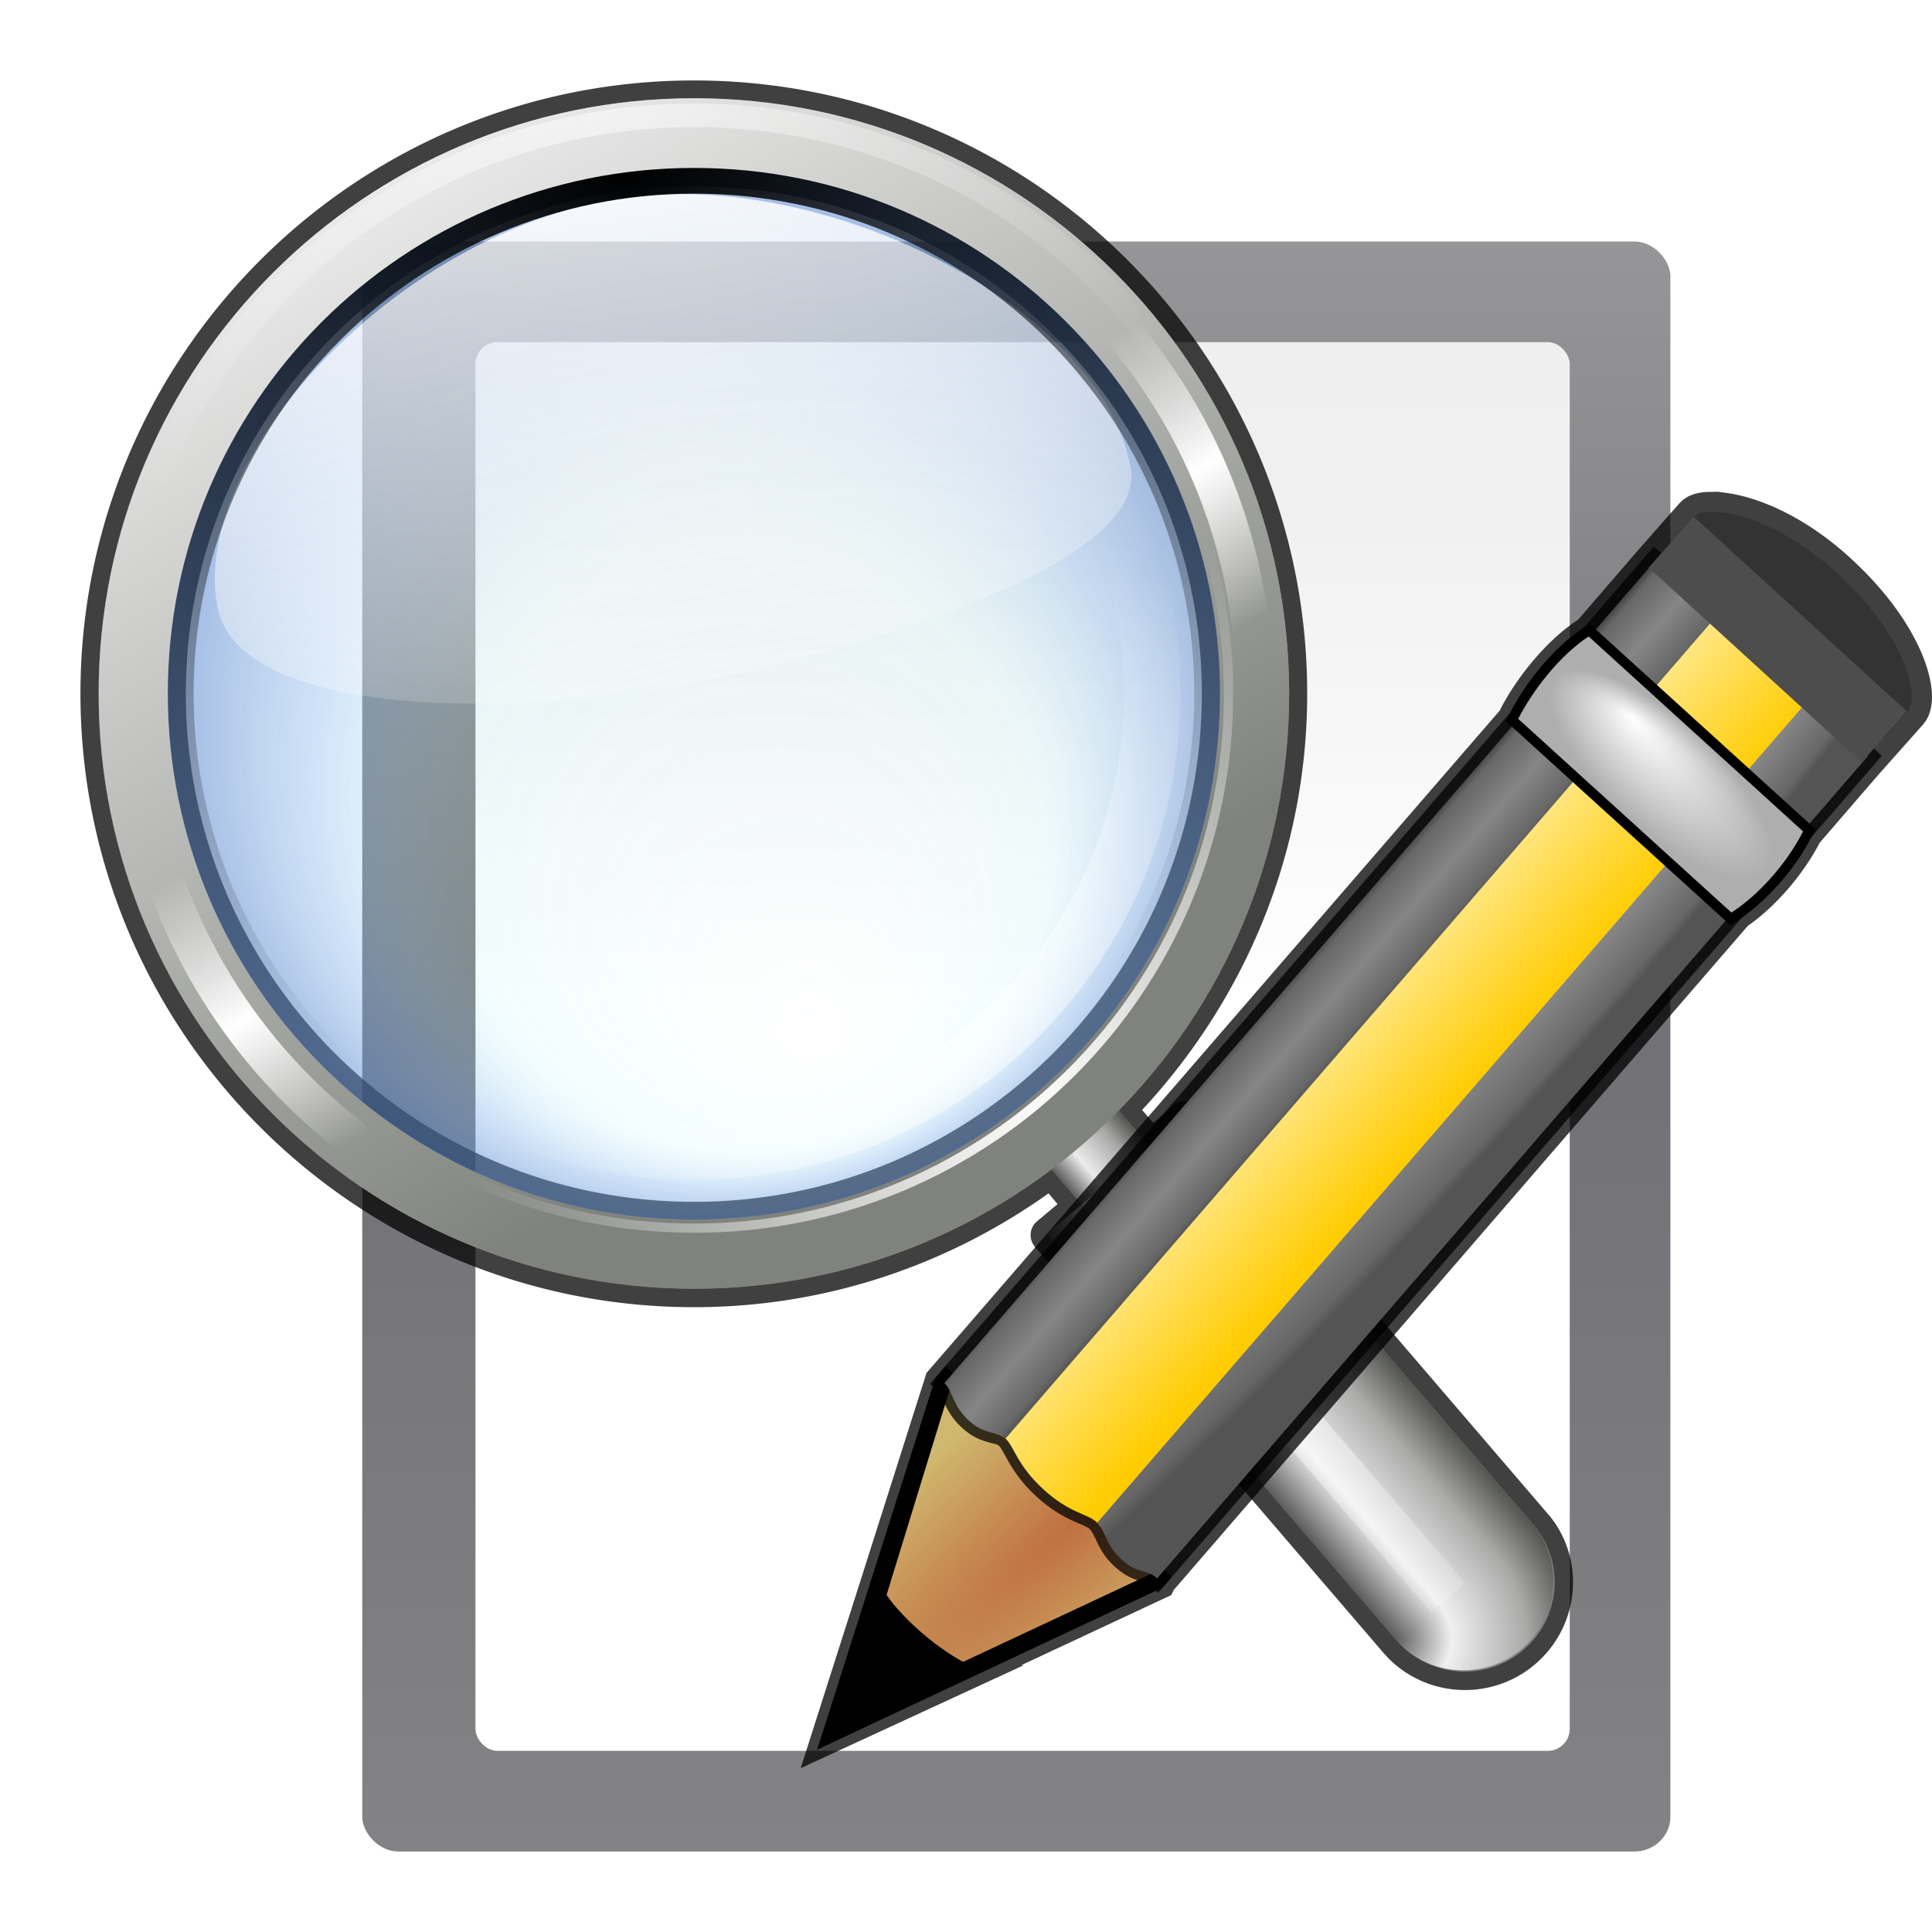 <?xml version="1.0" encoding="UTF-8" standalone="no"?>
<!-- Created with Inkscape (http://www.inkscape.org/) -->

<svg
   xmlns:dc="http://purl.org/dc/elements/1.1/"
   xmlns:cc="http://creativecommons.org/ns#"
   xmlns:rdf="http://www.w3.org/1999/02/22-rdf-syntax-ns#"
   xmlns:svg="http://www.w3.org/2000/svg"
   xmlns="http://www.w3.org/2000/svg"
   xmlns:xlink="http://www.w3.org/1999/xlink"
   xmlns:sodipodi="http://sodipodi.sourceforge.net/DTD/sodipodi-0.dtd"
   xmlns:inkscape="http://www.inkscape.org/namespaces/inkscape"
   sodipodi:docname="edit-find-replace.svg"
   inkscape:version="0.48.3.1 r9886"
   version="1.1"
   id="svg3646"
   height="96"
   width="96">
  <sodipodi:namedview
     id="base"
     pagecolor="#ffffff"
     bordercolor="#666666"
     borderopacity="1.0"
     inkscape:pageopacity="0.0"
     inkscape:pageshadow="2"
     inkscape:zoom="4"
     inkscape:cx="48"
     inkscape:cy="48"
     inkscape:current-layer="layer1"
     showgrid="true"
     inkscape:document-units="px"
     inkscape:grid-bbox="true"
     units="px"
     width="128px"
     inkscape:window-width="1018"
     inkscape:window-height="708"
     inkscape:window-x="0"
     inkscape:window-y="24"
     inkscape:window-maximized="0"
     inkscape:object-nodes="true"
     inkscape:snap-smooth-nodes="true"
     inkscape:snap-midpoints="true" />
  <defs
     id="defs3648">
    <linearGradient
       id="linearGradient3900">
      <stop
         id="stop3902"
         offset="0"
         style="stop-color:#ffe681;stop-opacity:1;" />
      <stop
         id="stop3904"
         offset="1"
         style="stop-color:#ffcc01;stop-opacity:1;" />
    </linearGradient>
    <linearGradient
       id="linearGradient2257">
      <stop
         id="stop2259"
         offset="0"
         style="stop-color:#c07040;stop-opacity:1;" />
      <stop
         id="stop2261"
         offset="1"
         style="stop-color:#d0b870;stop-opacity:1;" />
    </linearGradient>
    <linearGradient
       id="linearGradient3225">
      <stop
         id="stop3227"
         offset="0"
         style="stop-color:#ffffff;stop-opacity:1;" />
      <stop
         id="stop3229"
         offset="1"
         style="stop-color:#aeaeae;stop-opacity:1;" />
    </linearGradient>
    <linearGradient
       inkscape:collect="always"
       xlink:href="#linearGradient7422-92-843-379"
       id="linearGradient4159"
       gradientUnits="userSpaceOnUse"
       gradientTransform="matrix(0.097,0,0,0.208,17.907,-114.376)"
       x1="399.775"
       y1="1164.67"
       x2="399.775"
       y2="549.061" />
    <linearGradient
       id="linearGradient7422-92-843-379">
      <stop
         style="stop-color:#838385;stop-opacity:1;"
         offset="0"
         id="stop3744" />
      <stop
         id="stop3746"
         offset="0.5"
         style="stop-color:#717176;stop-opacity:1;" />
      <stop
         id="stop3748"
         offset="1"
         style="stop-color:#969698;stop-opacity:1;" />
    </linearGradient>
    <linearGradient
       id="linearGradient3369">
      <stop
         id="stop3372"
         offset="0"
         style="stop-color:#ffffff;stop-opacity:1;" />
      <stop
         style="stop-color:#ffffff;stop-opacity:1;"
         offset="0.426"
         id="stop3374" />
      <stop
         style="stop-color:#f1f1f1;stop-opacity:1;"
         offset="0.589"
         id="stop3376" />
      <stop
         id="stop3378"
         offset="0.802"
         style="stop-color:#eaeaea;stop-opacity:1;" />
      <stop
         id="stop3384"
         offset="1"
         style="stop-color:#dfdfdf;stop-opacity:1;" />
    </linearGradient>
    <linearGradient
       y2="-22.602"
       x2="112"
       y1="124.239"
       x1="112"
       gradientTransform="matrix(0.827,0,0,1.556,19.349,-35.556)"
       gradientUnits="userSpaceOnUse"
       id="linearGradient4258"
       xlink:href="#linearGradient3369"
       inkscape:collect="always" />
    <radialGradient
       inkscape:collect="always"
       xlink:href="#linearGradient7118-7"
       id="radialGradient5134"
       gradientUnits="userSpaceOnUse"
       gradientTransform="matrix(0.992,-0.13,0.13,0.991,-3.936,11.721)"
       cx="87.5"
       cy="35.875"
       fx="89.842"
       fy="49.578"
       r="19.872" />
    <linearGradient
       id="linearGradient7118-7">
      <stop
         style="stop-color:#d3fcff;stop-opacity:0;"
         offset="0"
         id="stop7120-2" />
      <stop
         id="stop7128-6"
         offset="0.553"
         style="stop-color:#baf5fc;stop-opacity:0.247;" />
      <stop
         id="stop7126-2"
         offset="0.756"
         style="stop-color:#83b5eb;stop-opacity:0.498;" />
      <stop
         style="stop-color:#537fc6;stop-opacity:0.784;"
         offset="1"
         id="stop7122-6" />
    </linearGradient>
    <linearGradient
       inkscape:collect="always"
       xlink:href="#linearGradient3436-3-0-6"
       id="linearGradient5136"
       gradientUnits="userSpaceOnUse"
       gradientTransform="matrix(0.95,-0.169,0.174,0.973,-55.059,3.43)"
       x1="101.531"
       y1="18.621"
       x2="101.531"
       y2="58.62" />
    <linearGradient
       inkscape:collect="always"
       id="linearGradient3436-3-0-6">
      <stop
         style="stop-color:#ffffff;stop-opacity:1;"
         offset="0"
         id="stop3438-5-9-6" />
      <stop
         style="stop-color:#ffffff;stop-opacity:0;"
         offset="1"
         id="stop3440-5-0-2" />
    </linearGradient>
    <linearGradient
       inkscape:collect="always"
       xlink:href="#XMLID_9_-6-8"
       id="linearGradient5138"
       gradientUnits="userSpaceOnUse"
       gradientTransform="translate(29.964,-135.662)"
       x1="149.33"
       y1="85.334"
       x2="154.663"
       y2="85.334" />
    <linearGradient
       id="XMLID_9_-6-8"
       gradientUnits="userSpaceOnUse"
       x1="94.344"
       y1="102.345"
       x2="86.536"
       y2="94.537">
      <stop
         offset="0"
         style="stop-color:#5c5c5c;stop-opacity:1;"
         id="stop62-5-2" />
      <stop
         id="stop7472-0-5"
         style="stop-color:#eff0ef;stop-opacity:1;"
         offset="0.314" />
      <stop
         id="stop7470-1-8"
         style="stop-color:#aaaba9;stop-opacity:1;"
         offset="0.729" />
      <stop
         offset="1"
         style="stop-color:#535551;stop-opacity:1;"
         id="stop64-5-7" />
    </linearGradient>
    <linearGradient
       inkscape:collect="always"
       xlink:href="#XMLID_9_-6-8"
       id="linearGradient5140"
       gradientUnits="userSpaceOnUse"
       gradientTransform="matrix(2,0,0,7,-122.032,-631.669)"
       x1="149.33"
       y1="85.334"
       x2="154.663"
       y2="85.334" />
    <radialGradient
       inkscape:collect="always"
       xlink:href="#XMLID_9_-6-8"
       id="radialGradient5142"
       gradientUnits="userSpaceOnUse"
       gradientTransform="matrix(2,0,0,2,-146.663,-117.334)"
       cx="146.663"
       cy="120"
       fx="146.663"
       fy="120"
       r="5.333" />
    <linearGradient
       inkscape:collect="always"
       xlink:href="#linearGradient7492-6"
       id="linearGradient5144"
       gradientUnits="userSpaceOnUse"
       gradientTransform="translate(29.964,-138.329)"
       x1="147.116"
       y1="85.787"
       x2="158.759"
       y2="129.239" />
    <linearGradient
       inkscape:collect="always"
       id="linearGradient7492-6">
      <stop
         style="stop-color:#ffffff;stop-opacity:1;"
         offset="0"
         id="stop7494-6" />
      <stop
         style="stop-color:#ffffff;stop-opacity:0;"
         offset="1"
         id="stop7496-2" />
    </linearGradient>
    <radialGradient
       inkscape:collect="always"
       xlink:href="#linearGradient7278-3"
       id="radialGradient5146"
       gradientUnits="userSpaceOnUse"
       gradientTransform="matrix(1.609,0.18,-0.18,1.609,-237.799,-92.845)"
       cx="177.13"
       cy="42.658"
       fx="177.13"
       fy="42.658"
       r="32.513" />
    <linearGradient
       inkscape:collect="always"
       id="linearGradient7278-3">
      <stop
         style="stop-color:#000000;stop-opacity:1;"
         offset="0"
         id="stop7280-4" />
      <stop
         style="stop-color:#000000;stop-opacity:0;"
         offset="1"
         id="stop7282-3" />
    </linearGradient>
    <radialGradient
       inkscape:collect="always"
       xlink:href="#linearGradient3436-3-0-6"
       id="radialGradient5148"
       gradientUnits="userSpaceOnUse"
       gradientTransform="matrix(0.829,0,0,0.829,-106.918,-24.492)"
       cx="199.997"
       cy="96.869"
       fx="199.997"
       fy="96.869"
       r="32.513" />
    <linearGradient
       inkscape:collect="always"
       xlink:href="#XMLID_10_-8-9"
       id="linearGradient5150"
       gradientUnits="userSpaceOnUse"
       gradientTransform="matrix(1.014,0,0,1.014,-140.552,-38.304)"
       x1="165.648"
       y1="33.308"
       x2="198.182"
       y2="89.659" />
    <linearGradient
       id="XMLID_10_-8-9"
       gradientUnits="userSpaceOnUse"
       x1="95"
       y1="103"
       x2="86.587"
       y2="94.587">
      <stop
         offset="0"
         style="stop-color:#FFFFFF"
         id="stop69-6-7" />
      <stop
         offset="1"
         style="stop-color:#80837d;stop-opacity:1;"
         id="stop71-5-9" />
    </linearGradient>
    <radialGradient
       inkscape:collect="always"
       xlink:href="#linearGradient3436-3-0-6"
       id="radialGradient5152"
       gradientUnits="userSpaceOnUse"
       gradientTransform="matrix(1.046,0,0,1.046,-146.383,-40.741)"
       cx="177.13"
       cy="42.658"
       fx="177.13"
       fy="42.658"
       r="32.513" />
    <linearGradient
       inkscape:collect="always"
       xlink:href="#linearGradient7041-1-3"
       id="linearGradient5154"
       gradientUnits="userSpaceOnUse"
       gradientTransform="matrix(1.014,0,0,1.014,-140.552,-38.304)"
       spreadMethod="reflect"
       x1="183.601"
       y1="77.034"
       x2="205.328"
       y2="114.667" />
    <linearGradient
       id="linearGradient7041-1-3">
      <stop
         style="stop-color:#ffffff;stop-opacity:1;"
         offset="0"
         id="stop7043-4-6" />
      <stop
         id="stop7049-5-6"
         offset="0.2"
         style="stop-color:#ffffff;stop-opacity:0;" />
      <stop
         style="stop-color:#ffffff;stop-opacity:0;"
         offset="1"
         id="stop7045-1-2" />
    </linearGradient>
    <radialGradient
       inkscape:collect="always"
       xlink:href="#linearGradient3436-3-0-6"
       id="radialGradient5156"
       gradientUnits="userSpaceOnUse"
       gradientTransform="matrix(0.967,0,0,0.967,-132.005,-34.821)"
       cx="199.997"
       cy="96.869"
       fx="199.997"
       fy="96.869"
       r="32.513" />
    <radialGradient
       r="3.407"
       fy="120.642"
       fx="42.618"
       cy="120.642"
       cx="42.618"
       gradientTransform="matrix(1.51,1.466,-6.822,6.039,811.905,-747.263)"
       gradientUnits="userSpaceOnUse"
       id="radialGradient3122"
       xlink:href="#linearGradient2257"
       inkscape:collect="always" />
    <radialGradient
       r="47.746"
       fy="64.141"
       fx="16.217"
       cy="95.769"
       cx="36.676"
       gradientTransform="matrix(0.063,0.059,-0.582,0.636,123.963,-40.283)"
       gradientUnits="userSpaceOnUse"
       id="radialGradient3118-401-704"
       xlink:href="#linearGradient3058-779-3-451-419"
       inkscape:collect="always" />
    <linearGradient
       id="linearGradient3058-779-3-451-419">
      <stop
         id="stop3749"
         offset="0"
         style="stop-color:#4d4d4d;stop-opacity:1;" />
      <stop
         style="stop-color:#727272;stop-opacity:1;"
         offset="0.093"
         id="stop3751" />
      <stop
         id="stop3753"
         offset="0.504"
         style="stop-color:#959595;stop-opacity:1;" />
      <stop
         id="stop3755"
         offset="0.916"
         style="stop-color:#727272;stop-opacity:1;" />
      <stop
         id="stop3757"
         offset="1"
         style="stop-color:#5d5d5d;stop-opacity:1;" />
    </linearGradient>
    <linearGradient
       y2="57.384"
       x2="14.494"
       y1="57.384"
       x1="11.326"
       gradientTransform="matrix(1.019,0.935,-0.432,0.495,77.572,-22.595)"
       gradientUnits="userSpaceOnUse"
       id="linearGradient3115-462-717"
       xlink:href="#linearGradient3058-796-19-547"
       inkscape:collect="always" />
    <linearGradient
       id="linearGradient3058-796-19-547">
      <stop
         id="stop4039"
         offset="0"
         style="stop-color:#454545;stop-opacity:1;" />
      <stop
         style="stop-color:#676767;stop-opacity:1;"
         offset="0.093"
         id="stop4041" />
      <stop
         id="stop4043"
         offset="0.504"
         style="stop-color:#868686;stop-opacity:1;" />
      <stop
         id="stop4045"
         offset="0.916"
         style="stop-color:#676767;stop-opacity:1;" />
      <stop
         id="stop4047"
         offset="1"
         style="stop-color:#545454;stop-opacity:1;" />
    </linearGradient>
    <radialGradient
       r="3.975"
       fy="6.77"
       fx="47.371"
       cy="8.495"
       cx="49.01"
       gradientTransform="matrix(1.324,1.211,-0.447,0.508,21.433,-25.182)"
       gradientUnits="userSpaceOnUse"
       id="radialGradient3941"
       xlink:href="#linearGradient3225"
       inkscape:collect="always" />
    <radialGradient
       r="3.407"
       fy="120.642"
       fx="42.618"
       cy="120.642"
       cx="42.618"
       gradientTransform="matrix(1.51,1.466,-6.822,6.039,811.905,-747.263)"
       gradientUnits="userSpaceOnUse"
       id="radialGradient3105"
       xlink:href="#linearGradient2257"
       inkscape:collect="always" />
    <radialGradient
       r="47.746"
       fy="64.141"
       fx="16.217"
       cy="95.769"
       cx="36.676"
       gradientTransform="matrix(0.063,0.059,-0.582,0.636,123.963,-40.283)"
       gradientUnits="userSpaceOnUse"
       id="radialGradient3107"
       xlink:href="#linearGradient3058-779-3-451-419"
       inkscape:collect="always" />
    <linearGradient
       y2="57.384"
       x2="14.494"
       y1="57.384"
       x1="11.326"
       gradientTransform="matrix(1.019,0.935,-0.432,0.495,77.572,-22.595)"
       gradientUnits="userSpaceOnUse"
       id="linearGradient3109"
       xlink:href="#linearGradient3058-796-19-547"
       inkscape:collect="always" />
    <radialGradient
       r="3.975"
       fy="6.77"
       fx="47.371"
       cy="8.495"
       cx="49.01"
       gradientTransform="matrix(1.324,1.211,-0.447,0.508,21.433,-25.182)"
       gradientUnits="userSpaceOnUse"
       id="radialGradient3111"
       xlink:href="#linearGradient3225"
       inkscape:collect="always" />
    <radialGradient
       r="3.975"
       fy="6.77"
       fx="47.371"
       cy="8.495"
       cx="49.01"
       gradientTransform="matrix(1.324,1.211,-0.447,0.508,21.433,-57.182)"
       gradientUnits="userSpaceOnUse"
       id="radialGradient3114"
       xlink:href="#linearGradient3225"
       inkscape:collect="always" />
    <linearGradient
       y2="57.384"
       x2="14.494"
       y1="57.384"
       x1="11.326"
       gradientTransform="matrix(1.019,0.935,-0.432,0.495,77.572,-22.595)"
       gradientUnits="userSpaceOnUse"
       id="linearGradient3120"
       xlink:href="#linearGradient3058-796-19-547"
       inkscape:collect="always" />
    <radialGradient
       r="47.746"
       fy="64.141"
       fx="16.217"
       cy="95.769"
       cx="36.676"
       gradientTransform="matrix(0.063,0.059,-0.582,0.636,123.963,-40.283)"
       gradientUnits="userSpaceOnUse"
       id="radialGradient3123"
       xlink:href="#linearGradient3058-779-3-451-419"
       inkscape:collect="always" />
    <radialGradient
       r="3.407"
       fy="120.642"
       fx="42.618"
       cy="120.642"
       cx="42.618"
       gradientTransform="matrix(1.51,1.466,-6.822,6.039,811.905,-747.263)"
       gradientUnits="userSpaceOnUse"
       id="radialGradient3128"
       xlink:href="#linearGradient2257"
       inkscape:collect="always" />
    <linearGradient
       gradientUnits="userSpaceOnUse"
       y2="23.249"
       x2="72.166"
       y1="18.773"
       x1="67.179"
       id="linearGradient3906"
       xlink:href="#linearGradient3900"
       inkscape:collect="always" />
    <radialGradient
       r="47.746"
       fy="64.141"
       fx="16.217"
       cy="95.769"
       cx="36.676"
       gradientTransform="matrix(0.063,0.059,-0.582,0.636,123.963,-40.283)"
       gradientUnits="userSpaceOnUse"
       id="radialGradient3123-978"
       xlink:href="#linearGradient3058-779-3-451-419-766"
       inkscape:collect="always" />
    <linearGradient
       id="linearGradient3058-779-3-451-419-766">
      <stop
         id="stop3997"
         offset="0"
         style="stop-color:#454545;stop-opacity:1;" />
      <stop
         style="stop-color:#676767;stop-opacity:1;"
         offset="0.093"
         id="stop3999" />
      <stop
         id="stop4001"
         offset="0.504"
         style="stop-color:#868686;stop-opacity:1;" />
      <stop
         id="stop4003"
         offset="0.916"
         style="stop-color:#676767;stop-opacity:1;" />
      <stop
         id="stop4005"
         offset="1"
         style="stop-color:#545454;stop-opacity:1;" />
    </linearGradient>
    <linearGradient
       inkscape:collect="always"
       xlink:href="#linearGradient2257"
       id="linearGradient4205"
       x1="-42.5"
       y1="51.875"
       x2="-38"
       y2="51.875"
       gradientUnits="userSpaceOnUse" />
  </defs>
  <g
     id="layer1"
     inkscape:label="Layer 1"
     inkscape:groupmode="layer"
     transform="translate(0,32)">
    <g
       id="g3969"
       transform="matrix(0.625,0,0,0.625,8,-20)">
      <rect
         inkscape:export-ydpi="90"
         inkscape:export-xdpi="90"
         inkscape:export-filename="/home/pinheiro/Desktop/mock2.png"
         style="fill:url(#linearGradient4159);fill-opacity:1;fill-rule:nonzero;stroke:none"
         id="rect2324"
         width="104"
         height="128"
         x="16"
         y="0"
         inkscape:r_cx="true"
         inkscape:r_cy="true"
         ry="2.758"
         rx="2.863" />
      <rect
         ry="1.75"
         rx="1.75"
         y="8"
         x="25"
         height="112"
         width="87"
         id="rect2326"
         style="fill:url(#linearGradient4258);fill-opacity:1;fill-rule:evenodd;stroke:none" />
    </g>
    <g
       transform="matrix(0.896,0,0,0.896,-4.378,-31.036)"
       id="g3058">
      <path
         inkscape:connector-curvature="0"
         transform="translate(-45.277,11.574)"
         id="path5132"
         d="m 88.656,-8.188 c -18.774,0 -34.031,15.233 -34.031,34 0,18.767 15.256,34.031 34.031,34.031 7.335,0 14.101,-2.359 19.656,-6.312 l 0.5,0.594 -1.156,0.969 A 1,1 0 0 0 107.562,56.5 L 126.875,79 c 2.134,2.486 5.902,2.779 8.406,0.656 2.459,-2.084 2.84,-5.752 0.812,-8.25 A 1,1 0 0 0 136.062,71.375 L 116.656,48.75 A 1,1 0 0 0 115.25,48.656 L 114.125,49.625 113.5,48.906 c 5.646,-6.074 9.156,-14.154 9.156,-23.094 0,-18.765 -15.226,-34 -34,-34 z m 0,5.875 c 15.585,0 28.156,12.549 28.156,28.125 C 116.812,41.389 104.238,54 88.656,54 73.074,54 60.469,41.387 60.469,25.812 c 0,-15.574 12.602,-28.125 28.188,-28.125 z"
         style="opacity:0.75;fill:#000000;fill-opacity:1;stroke:none" />
      <g
         transform="matrix(0.682,0,0,0.682,3.821,4.343)"
         style="fill:#808080"
         id="g3793">
        <path
           id="path3698"
           d="m 58.007,0.042 c -26.734,0 -48.423,21.679 -48.423,48.4 0,26.721 21.69,48.4 48.423,48.4 26.734,0 48.377,-21.68 48.377,-48.4 0,-26.72 -21.643,-48.4 -48.377,-48.4 z m 0,5.667 c 23.639,0 42.754,19.106 42.754,42.733 0,23.627 -19.116,42.78 -42.754,42.78 -23.637,0 -42.8,-19.154 -42.8,-42.78 0,-23.626 19.162,-42.733 42.8,-42.733 z"
           style="fill:#808080;fill-opacity:1;stroke:none"
           inkscape:connector-curvature="0" />
        <path
           style="opacity:0.971;fill:#808080;fill-opacity:1;stroke:none"
           d="m 89.312,78.562 -5.562,4.719 5.844,6.812 -2.781,2.375 28.312,32.969 c 2.618,3.05 7.211,3.415 10.281,0.812 3.018,-2.558 3.443,-7.014 0.969,-10.062 L 97.938,83.031 95.156,85.406 89.312,78.562 z"
           id="rect3766"
           inkscape:connector-curvature="0" />
      </g>
      <g
         id="g5214">
        <g
           id="g4934"
           style="opacity:0.75">
          <path
             transform="matrix(1.502,-0.047,0.047,1.502,-89.72,-12.405)"
             d="m 107.372,35.875 c 0,10.975 -8.897,19.872 -19.872,19.872 -10.975,0 -19.872,-8.897 -19.872,-19.872 0,-10.975 8.897,-19.872 19.872,-19.872 10.975,0 19.872,8.897 19.872,19.872 z"
             sodipodi:ry="19.872202"
             sodipodi:rx="19.872202"
             sodipodi:cy="35.875004"
             sodipodi:cx="87.5"
             id="path7116-0"
             style="fill:url(#radialGradient5134);fill-opacity:1;stroke:none"
             sodipodi:type="arc" />
          <path
             sodipodi:nodetypes="csssz"
             id="path7175-3"
             d="M 38.716,10.015 C 26.604,12.174 15.471,24.348 16.928,32.521 17.988,38.465 31.894,38.809 42.43,36.931 51.656,35.286 68.578,30.388 67.594,24.869 66.008,15.971 50.343,7.942 38.716,10.015 z"
             style="fill:url(#linearGradient5136);fill-opacity:1;stroke:none"
             inkscape:connector-curvature="0" />
        </g>
        <g
           id="g7500-8"
           transform="matrix(0.074,-0.926,0.931,0.073,-33.653,207.519)">
          <rect
             transform="matrix(0.707,0.707,-0.707,0.707,0,0)"
             y="-54.245"
             x="179.293"
             height="6.583"
             width="5.333"
             id="rect7460-5"
             style="opacity:0.971;fill:url(#linearGradient5138);fill-opacity:1;stroke:none" />
          <rect
             transform="matrix(0.707,0.707,-0.707,0.707,0,0)"
             style="fill:url(#linearGradient5140);fill-opacity:1;stroke:none"
             id="rect7474-0"
             width="10.666"
             height="31.999"
             x="176.627"
             y="-47.662" />
          <path
             transform="matrix(0.707,0.707,-0.707,0.707,119.101,-76.726)"
             sodipodi:end="3.1415927"
             sodipodi:start="0"
             d="m 157.329,122.667 c 0,2.945 -2.388,5.333 -5.333,5.333 -2.945,0 -5.333,-2.388 -5.333,-5.333 0,0 0,0 0,0 l 5.333,0 z"
             sodipodi:ry="5.3332"
             sodipodi:rx="5.3332"
             sodipodi:cy="122.6668"
             sodipodi:cx="151.9962"
             id="path7480-3"
             style="fill:url(#radialGradient5142);fill-opacity:1;stroke:none"
             sodipodi:type="arc" />
          <rect
             transform="matrix(0.707,0.707,-0.707,0.707,0,0)"
             y="-47.662"
             x="179.293"
             height="31.999"
             width="2.667"
             id="rect7490-1"
             style="opacity:0.971;fill:url(#linearGradient5144);fill-opacity:1;stroke:none" />
        </g>
        <g
           id="g5042">
          <path
             id="path7276-4"
             d="m 43.384,8.155 c -16.16,0 -29.243,13.077 -29.243,29.229 0,16.152 13.084,29.229 29.243,29.229 16.16,0 29.214,-13.077 29.214,-29.229 0,-16.152 -13.055,-29.229 -29.214,-29.229 z m 0,1.509 c 15.317,0 27.733,12.41 27.733,27.72 0,15.31 -12.415,27.749 -27.733,27.749 -15.318,0 -27.762,-12.439 -27.762,-27.749 0,-15.31 12.445,-27.72 27.762,-27.72 z"
             style="fill:url(#radialGradient5146);fill-opacity:1;stroke:none"
             inkscape:connector-curvature="0" />
          <path
             id="path7400-9"
             d="m 43.382,10.409 c -14.898,0 -26.988,12.085 -26.988,26.975 0,14.891 12.09,26.975 26.988,26.975 14.898,0 26.962,-12.085 26.962,-26.975 0,-14.89 -12.064,-26.975 -26.962,-26.975 z m 0,3.158 c 13.177,0 23.828,10.647 23.828,23.817 0,13.17 -10.652,23.843 -23.828,23.843 -13.176,0 -23.854,-10.673 -23.854,-23.843 0,-13.17 10.678,-23.817 23.854,-23.817 z"
             style="opacity:0.541;fill:url(#radialGradient5148);fill-opacity:1;stroke:none"
             inkscape:connector-curvature="0" />
          <path
             id="path7258-0"
             d="m 43.385,4.372 c -18.234,0 -33.028,14.787 -33.028,33.012 0,18.226 14.794,33.012 33.028,33.012 18.234,0 32.996,-14.787 32.996,-33.012 0,-18.225 -14.762,-33.012 -32.996,-33.012 z m 0,3.865 c 16.123,0 29.161,13.032 29.161,29.147 0,16.115 -13.039,29.179 -29.161,29.179 -16.122,0 -29.193,-13.064 -29.193,-29.179 0,-16.115 13.07,-29.147 29.193,-29.147 z"
             style="fill:url(#linearGradient5150);fill-opacity:1;stroke:none"
             inkscape:connector-curvature="0" />
          <path
             id="path7290-2"
             d="m 43.386,4.665 c -18.086,0 -32.735,14.642 -32.735,32.719 0,18.077 14.649,32.719 32.735,32.719 18.086,0 32.702,-14.641 32.702,-32.719 0,-18.078 -14.616,-32.719 -32.702,-32.719 z m 0,1.307 c 17.36,0 31.426,14.06 31.426,31.411 0,17.351 -14.066,31.444 -31.426,31.444 -17.361,0 -31.459,-14.092 -31.459,-31.444 0,-17.352 14.099,-31.411 31.459,-31.411 z"
             style="opacity:0.519;fill:url(#radialGradient5152);fill-opacity:1;stroke:none"
             inkscape:connector-curvature="0" />
          <path
             id="path7254-4"
             d="m 43.385,5.259 c -17.747,0 -32.141,14.386 -32.141,32.125 0,17.739 14.393,32.125 32.141,32.125 17.747,0 32.109,-14.386 32.109,-32.125 0,-17.739 -14.362,-32.125 -32.109,-32.125 z m 0,2.091 c 16.609,0 30.049,13.433 30.049,30.034 0,16.601 -13.439,30.066 -30.049,30.066 -16.61,0 -30.08,-13.464 -30.08,-30.066 0,-16.602 13.471,-30.034 30.08,-30.034 z"
             style="fill:url(#linearGradient5154);fill-opacity:1;stroke:none"
             inkscape:connector-curvature="0" />
          <path
             id="path7396-8"
             d="m 43.385,7.477 c -16.531,0 -29.922,13.384 -29.922,29.907 0,16.523 13.39,29.907 29.922,29.907 16.531,0 29.891,-13.383 29.891,-29.907 0,-16.525 -13.36,-29.907 -29.891,-29.907 z m 0,0.544 c 16.228,0 29.378,13.143 29.378,29.364 0,16.22 -13.148,29.394 -29.378,29.394 -16.23,0 -29.408,-13.172 -29.408,-29.394 0,-16.222 13.18,-29.364 29.408,-29.364 z"
             style="fill:url(#radialGradient5156);fill-opacity:1;stroke:none"
             inkscape:connector-curvature="0" />
        </g>
      </g>
    </g>
    <g
       id="g4183">
      <path
         inkscape:connector-curvature="0"
         style="opacity:0.75;fill:none;stroke:#000000;stroke-width:2;stroke-miterlimit:4;stroke-dasharray:none"
         d="m 85.023,-6.562 c -0.421,0.004 -0.691,0.081 -0.812,0.219 L 83.023,-5 l -1.094,1.25 -2.938,3.406 -0.031,-0.031 c -1.459,0.964 -2.804,2.677 -3.531,4.094 l 0.031,0.031 -28.531,32.969 -3.188,10.031 -2.312,7.25 6.906,-3.188 c -0.012,-0.005 -0.02,-0.026 -0.031,-0.031 L 57.46,46.5 57.491,46.438 86.179,13.25 c 1.24,-0.827 2.596,-2.34 3.406,-3.938 l 2.938,-3.406 2.25,-2.531 0.031,-0.031 c 0.608,-0.691 -0.099,-3.737 -3.531,-6.875 -2.549,-2.331 -4.988,-3.045 -6.25,-3.031 z"
         id="path5742" />
      <path
         style="fill:#333333;fill-opacity:1;fill-rule:evenodd;stroke:none"
         d="m 84.203,-6.342 c 0.485,-0.552 3.678,-0.289 7.076,2.819 3.432,3.138 4.122,6.175 3.514,6.866 -0.396,0.45 -0.792,0.899 -1.187,1.349 -3.53,-3.228 -7.06,-6.456 -10.59,-9.685 0.396,-0.45 0.792,-0.899 1.188,-1.349 0,0 0,0 0,0"
         id="path3180"
         sodipodi:nodetypes="czccccc"
         inkscape:connector-curvature="0" />
      <path
         sodipodi:nodetypes="cccccc"
         id="path3299"
         d="m 41.427,54 16.019,-7.513 0.075,-0.086 -10.498,-9.791 -0.101,0.116 L 41.427,54 z"
         style="fill:#000000;fill-opacity:1;fill-rule:evenodd;stroke:#000000"
         inkscape:connector-curvature="0" />
      <path
         style="fill:url(#radialGradient3128);fill-opacity:1;fill-rule:evenodd;stroke:none"
         d="M 42.221,53.216 57.162,46.218 57.237,46.132 47.306,36.88 47.205,36.996 42.221,53.216 z"
         id="path2247"
         sodipodi:nodetypes="cccccc"
         inkscape:connector-curvature="0" />
      <path
         style="opacity:0.75;fill:none;stroke:#000000"
         d="m 82.219,-4.125 -35.312,40.844 c 0.017,0.015 0.046,0.047 0.062,0.062 0.34,0.312 0.365,1.066 1.188,1.812 0.555,0.503 0.985,0.555 1.344,0.656 0.037,0.011 0.089,0.019 0.125,0.031 0.12,0.043 0.236,0.088 0.344,0.188 0.426,0.391 0.564,1.329 1.875,2.531 1.305,1.196 2.19,1.197 2.656,1.625 0.075,0.069 0.133,0.168 0.188,0.25 0.275,0.421 0.361,0.979 1.031,1.594 0.849,0.778 1.231,0.467 1.781,0.969 L 92.812,5.594 90,3 85.25,-1.344 84.875,-1.688 82.219,-4.125 z"
         id="path3907"
         inkscape:connector-curvature="0" />
      <path
         style="fill:url(#linearGradient3906);fill-opacity:1;fill-rule:nonzero;stroke:none"
         d="m 51.842,42.001 c 1.305,1.196 2.18,1.204 2.646,1.632 0.075,0.069 0.139,0.15 0.193,0.232 L 89.999,3.006 84.872,-1.695 49.487,39.241 c 0.17,0.045 0.329,0.107 0.477,0.242 0.426,0.391 0.568,1.316 1.879,2.518 z"
         id="rect2192"
         sodipodi:nodetypes="csccccsz"
         inkscape:connector-curvature="0" />
      <path
         sodipodi:nodetypes="ccsccc"
         style="fill:url(#radialGradient3123-978);fill-opacity:1;fill-rule:nonzero;stroke:none"
         d="M 89.811,2.835 54.521,43.663 c 0.428,0.425 0.409,1.098 1.197,1.82 0.849,0.778 1.23,0.443 1.78,0.945 L 92.805,5.58 89.811,2.835 z"
         id="rect2190"
         inkscape:connector-curvature="0" />
      <path
         style="fill:url(#linearGradient3120);fill-opacity:1;fill-rule:nonzero;stroke:none"
         d="m 48.153,38.598 c 0.817,0.741 1.375,0.487 1.81,0.885 L 85.254,-1.345 82.228,-4.119 46.921,36.728 c 0.017,0.015 0.033,0.03 0.05,0.045 0.34,0.312 0.36,1.078 1.183,1.825 z"
         id="rect1315"
         sodipodi:nodetypes="cccccsz"
         inkscape:connector-curvature="0" />
      <rect
         style="fill:#4d4d4d;fill-opacity:1;stroke:none"
         id="rect2069"
         width="14.346"
         height="3.378"
         x="58.865"
         y="-61.415"
         transform="matrix(0.738,0.674,-0.663,0.749,0,0)" />
      <path
         style="fill:#000000;fill-opacity:1;fill-rule:evenodd;stroke:none"
         d="m 48.326,50.799 c -1.499,-0.62 -3.816,-2.576 -4.579,-4.047 l -2.321,7.244 z"
         id="path2265"
         sodipodi:nodetypes="cccc"
         inkscape:connector-curvature="0" />
      <path
         sodipodi:nodetypes="ccccc"
         inkscape:connector-curvature="0"
         id="path3946"
         d="m 78.938,-0.375 c -1.459,0.964 -2.772,2.677 -3.5,4.094 l 10.594,9.625 c 1.271,-0.805 2.725,-2.38 3.562,-4.031 z"
         style="fill:none;stroke:#000000" />
      <path
         style="fill:url(#radialGradient3114);fill-opacity:1;fill-rule:nonzero;stroke:none"
         d="m 78.938,-0.375 c -1.459,0.964 -2.772,2.677 -3.5,4.094 l 10.594,9.625 c 1.271,-0.805 2.725,-2.38 3.562,-4.031 z"
         id="path3939"
         inkscape:connector-curvature="0"
         sodipodi:nodetypes="ccccc" />
    </g>
  </g>
</svg>
